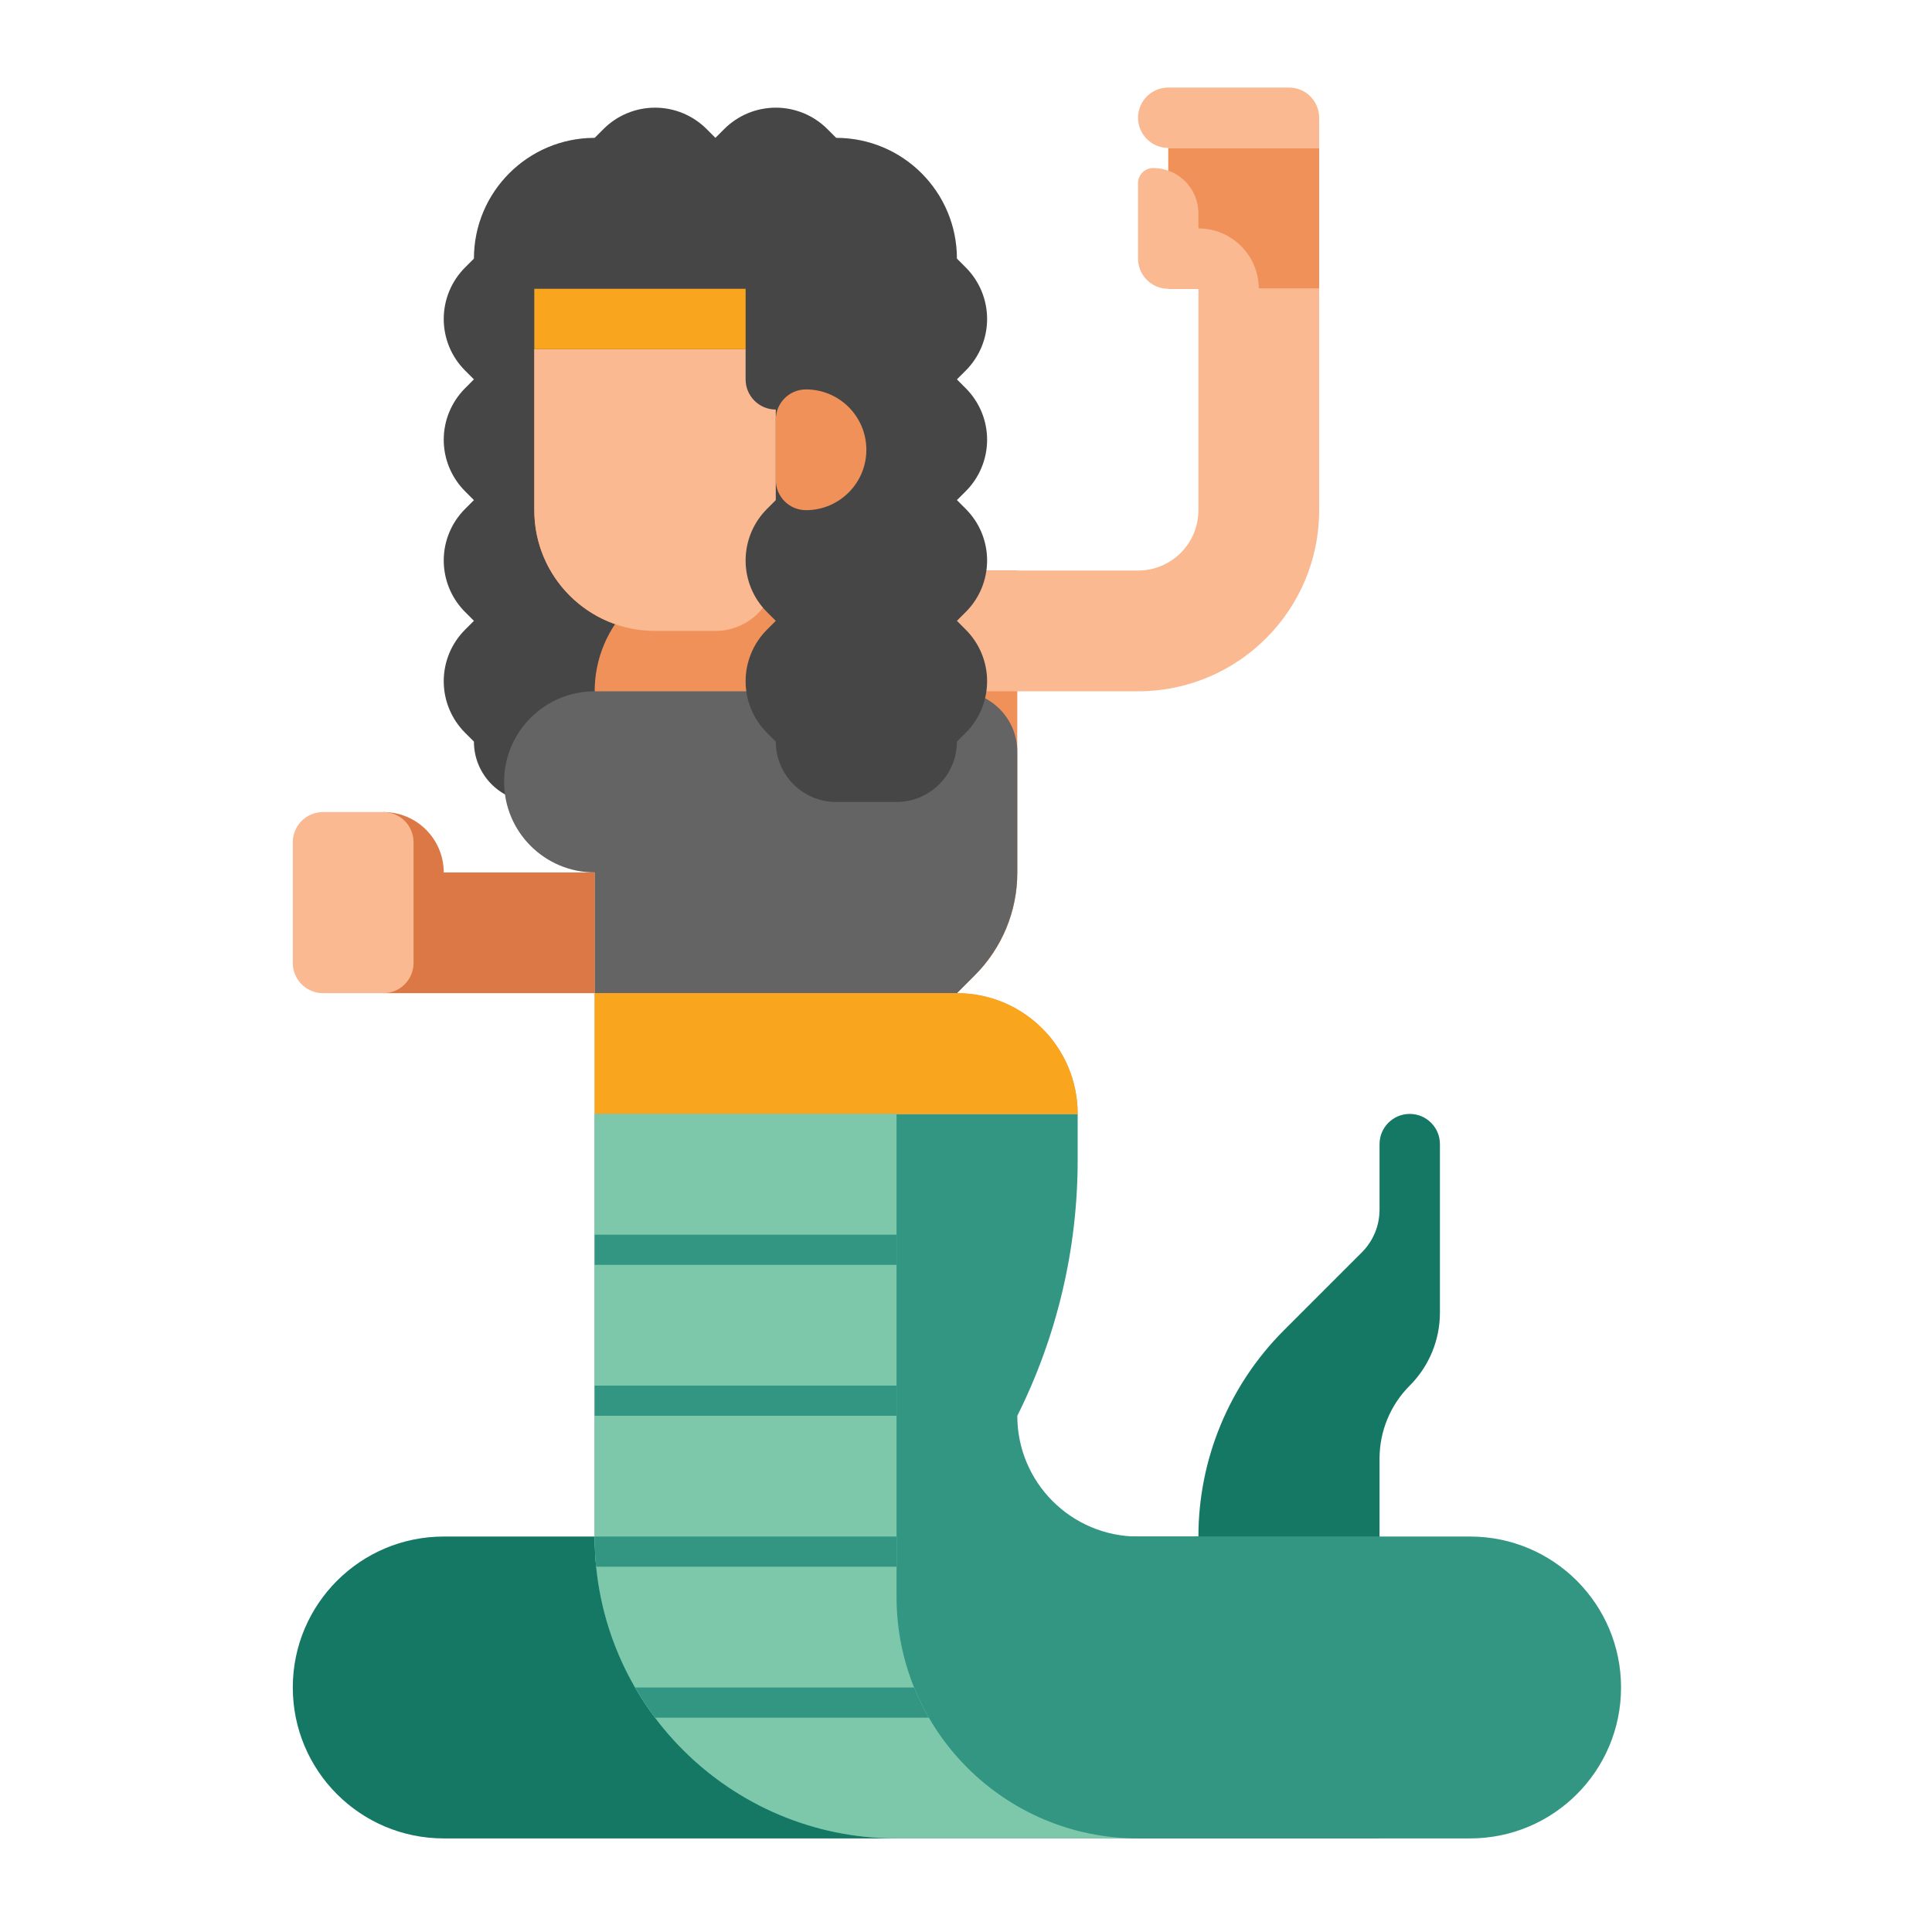 <svg id="Layer_1" enable-background="new 0 0 512 512" height="512" viewBox="0 0 512 512" width="512" xmlns="http://www.w3.org/2000/svg"><g><g><path d="m117.594 487.2h248v-80h-248c-22.091 0-40 17.909-40 40 0 22.091 17.908 40 40 40z" fill="#147864"/></g><g><path d="m285.594 295.2v12.224c0 23.527-5.478 46.732-16 67.775v.001c0 17.673 14.327 32 32 32h88c22.091 0 40 17.909 40 40 0 22.091-17.909 40-40 40h-152c-44.183 0-80-35.817-80-80v-112z" fill="#329682"/></g><g><path d="m125.594 68.533-2.343 2.344c-3.622 3.622-5.657 8.534-5.657 13.656 0 5.123 2.035 10.035 5.657 13.657l2.343 2.343-2.343 2.344c-3.622 3.622-5.657 8.534-5.657 13.656 0 5.123 2.035 10.035 5.657 13.657l2.343 2.343-2.343 2.344c-3.622 3.622-5.657 8.534-5.657 13.656 0 5.123 2.035 10.035 5.657 13.657l2.343 2.343-2.343 2.344c-3.622 3.622-5.657 8.534-5.657 13.656 0 5.123 2.035 10.035 5.657 13.657l2.343 2.343c0 8.837 7.164 16 16 16h26.667v-144z" fill="#464646"/></g><g><path d="m285.594 295.2h-128v-112c0-17.673 14.327-32 32-32h80v80.26c0 10.078-4.004 19.744-11.13 26.87l-4.87 4.87c17.673 0 32 14.327 32 32z" fill="#f0915a"/></g><g><path d="m309.594 39.2h40v37.333h-40z" fill="#f0915a"/></g><g><path d="m333.594 76.533c0-8.836-7.164-16-16-16v-4c0-6.627-5.373-12-12-12-2.209 0-4 1.791-4 4v20c0 4.419 3.582 8 8 8h8v58.667c0 8.837-7.164 16-16 16h-48c-8.836 0-16 7.163-16 16 0 8.837 7.164 16 16 16h48c26.51 0 48-21.49 48-48v-58.667z" fill="#fab991"/></g><g><path d="m309.594 23.2h32c4.418 0 8 3.582 8 8v8h-40c-4.418 0-8-3.582-8-8 0-4.418 3.581-8 8-8z" fill="#fab991"/></g><g><path d="m253.594 183.2h-96c-13.255 0-24 10.745-24 24 0 13.255 10.745 24 24 24v32h96l4.686-4.687c7.244-7.244 11.314-17.069 11.314-27.313v-32c0-8.837-7.164-16-16-16z" fill="#646464"/></g><g><path d="m173.594 167.2h40c8.837 0 16-7.163 16-16v-72c0-13.255-10.745-24-24-24h-40c-13.255 0-24 10.745-24 24v56c0 17.673 14.327 32 32 32z" fill="#f0915a"/></g><g><path d="m189.594 167.2h-16c-17.673 0-32-14.327-32-32v-56c0-13.255 10.745-24 24-24h16c13.255 0 24 10.745 24 24v72c0 8.837-7.164 16-16 16z" fill="#fab991"/></g><g><path d="m261.594 116.533c0-5.122-2.035-10.034-5.657-13.656l-2.343-2.344 2.343-2.343c3.622-3.622 5.657-8.534 5.657-13.657 0-5.122-2.035-10.034-5.657-13.656l-2.343-2.344c0-17.673-14.327-32-32-32l-2.343-2.343c-3.622-3.622-8.534-5.657-13.657-5.657s-10.035 2.035-13.657 5.657l-2.343 2.343-2.343-2.343c-3.622-3.622-8.534-5.657-13.657-5.657s-10.035 2.035-13.657 5.657l-2.343 2.343c-17.673 0-32 14.327-32 32v16c0 4.419 3.582 8 8 8h64v8c0 4.419 3.582 8 8 8v24l-2.343 2.344c-3.622 3.622-5.657 8.534-5.657 13.656 0 5.123 2.035 10.035 5.657 13.657l2.343 2.343-2.343 2.344c-3.622 3.622-5.657 8.534-5.657 13.656 0 5.123 2.035 10.035 5.657 13.657l2.343 2.343c0 8.837 7.164 16 16 16h16c8.836 0 16-7.163 16-16l2.343-2.343c3.622-3.622 5.657-8.534 5.657-13.657 0-5.122-2.035-10.034-5.657-13.656l-2.343-2.344 2.343-2.343c3.622-3.622 5.657-8.534 5.657-13.657 0-5.122-2.035-10.034-5.657-13.656l-2.343-2.344 2.343-2.343c3.622-3.622 5.657-8.534 5.657-13.657z" fill="#464646"/></g><g><path d="m213.594 135.2c-4.418 0-8-3.582-8-8v-16c0-4.418 3.582-8 8-8 8.837 0 16 7.163 16 16 0 8.837-7.164 16-16 16z" fill="#f0915a"/></g><g><path d="m253.594 263.2h-96v32h128c0-17.673-14.327-32-32-32z" fill="#faa51e"/></g><g><path d="m117.594 231.2c0-8.837-7.164-16-16-16v48h56v-32z" fill="#dc7846"/></g><g><path d="m85.594 215.2h16c4.418 0 8 3.582 8 8v32c0 4.418-3.582 8-8 8h-16c-4.418 0-8-3.582-8-8v-32c0-4.418 3.581-8 8-8z" fill="#fab991"/></g><g><path d="m237.594 487.2c-44.183 0-80-35.817-80-80v-112h80v128c0 35.346 28.654 64 64 64z" fill="#7dc8aa"/></g><g><path d="m237.594 407.2v8h-79.61c-.26-2.63-.39-5.3-.39-8z" fill="#7dc8aa"/></g><g><path d="m246.154 455.2h-72.57c-1.91-2.55-3.68-5.22-5.28-8h73.95c1.11 2.77 2.42 5.44 3.9 8z" fill="#7dc8aa"/></g><g><path d="m317.594 407.2c0-20.489 8.139-40.139 22.627-54.627l20.686-20.686c3.001-3.001 4.686-7.07 4.686-11.314v-17.373c0-4.418 3.582-8 8-8 4.418 0 8 3.582 8 8v44.686c0 7.244-2.878 14.191-8 19.314-5.122 5.122-8 12.07-8 19.314v20.686z" fill="#147864"/></g><g><path d="m157.594 327.2h80v8h-80z" fill="#329682"/></g><g><path d="m157.594 367.2h80v8h-80z" fill="#329682"/></g><g><path d="m237.594 407.2v8h-79.61c-.26-2.63-.39-5.3-.39-8z" fill="#329682"/></g><g><path d="m246.154 455.2h-72.57c-1.91-2.55-3.68-5.22-5.28-8h73.95c1.11 2.77 2.42 5.44 3.9 8z" fill="#329682"/></g><g><path d="m141.594 76.533h56v16h-56z" fill="#faa51e"/></g></g></svg>